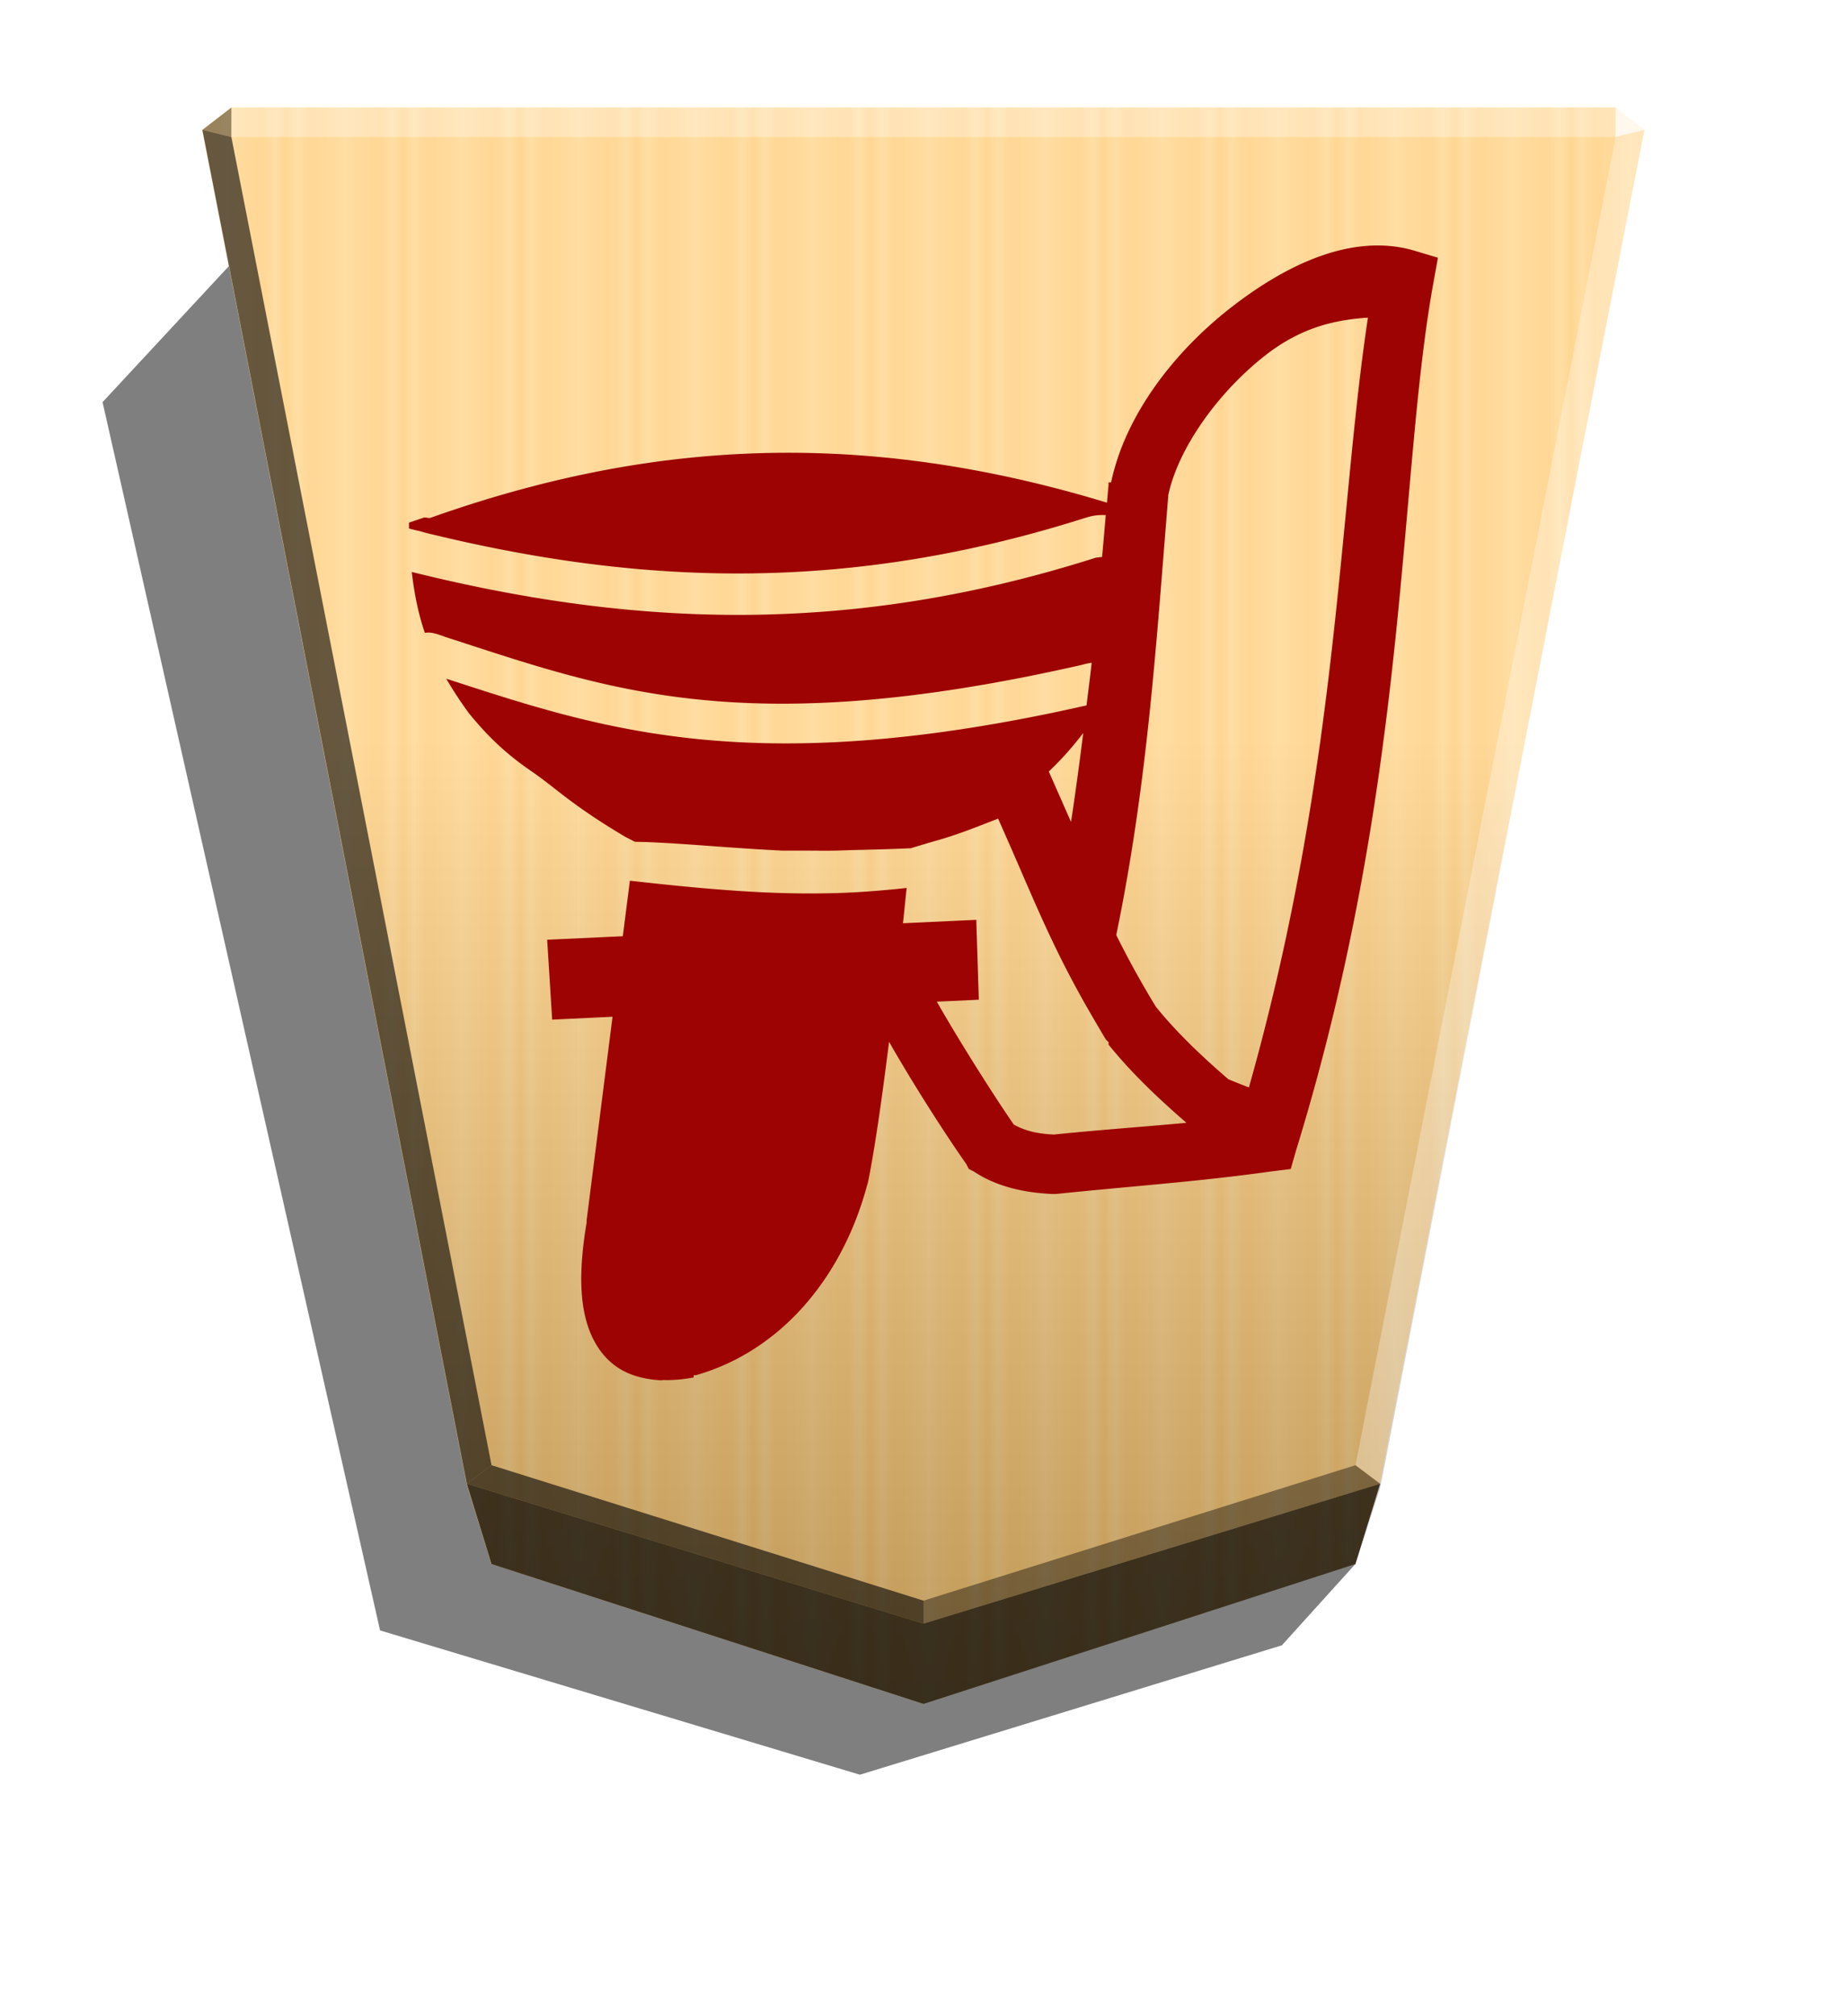 <svg xmlns="http://www.w3.org/2000/svg" width="498.898" height="544.252" viewBox="0 0 1320 1440">
    <defs>
        <linearGradient id="1_BISHOPPROMOTED_svg__a" x1="-1430.769" x2="-1409.955" y1="-77.47" y2="-77.47" gradientUnits="userSpaceOnUse" spreadMethod="reflect">
            <stop offset="0" stop-color="#ffd285"/>
            <stop offset=".232" stop-color="#ffcd79"/>
            <stop offset=".616" stop-color="#ffca73"/>
            <stop offset=".808" stop-color="#ffd386"/>
            <stop offset="1" stop-color="#ffc86e"/>
        </linearGradient>
        <linearGradient id="1_BISHOPPROMOTED_svg__b" x1="-905.02" x2="-904.556" y1="-384.47" y2="184.159" gradientUnits="userSpaceOnUse">
            <stop offset="0"/>
            <stop offset=".603" stop-color="#fff"/>
        </linearGradient>
        <filter id="1_BISHOPPROMOTED_svg__c" width="1.078" height="1.071" x="-.039" y="-.036" color-interpolation-filters="sRGB">
            <feGaussianBlur in="SourceGraphic" result="blur" stdDeviation="6"/>
            <feDiffuseLighting in="blur" lighting-color="#fff" result="diffuse" surfaceScale="4">
                <feDistantLight azimuth="235" elevation="45"/>
            </feDiffuseLighting>
            <feSpecularLighting in="blur" lighting-color="#fff" result="specular" specularExponent="25" surfaceScale="4">
                <feDistantLight azimuth="280" elevation="45"/>
            </feSpecularLighting>
            <feComposite in="diffuse" in2="SourceGraphic" k1="1.4" operator="arithmetic" result="lit"/>
            <feComposite in="lit" in2="specular" k2="1" k3="1" operator="arithmetic" result="shaded"/>
            <feComposite in="shaded" in2="SourceGraphic" operator="in"/>
        </filter>
    </defs>
    <path d="m968.624 1117.058-52.496 58.046-301.599 92.427-342.906-103.058L73.297 287.212l92.022-99.032z" opacity=".5"/>
    <path fill="url(#1_BISHOPPROMOTED_svg__a)" d="m-1220.686-340.838-153.963 49.823-8.809 28.459-94.245 482.361 10.349 7.986h493.336l10.348-7.986-94.244-482.361-8.809-28.459z" transform="translate(-1787.64 533.54)scale(-2.005)"/>
    <path fill="url(#1_BISHOPPROMOTED_svg__b)" d="m-905.02-384.47-153.963 49.823-8.809 26.778-94.245 484.042 10.349 7.986h493.336l10.349-7.986-94.244-482.219-8.809-28.601z" opacity=".25" style="mix-blend-mode:overlay" transform="translate(-1154.688 446.054)scale(-2.005)"/>
    <path d="m165.355 97.854.043-21.064-20.75 16.013zm821.025 961.863-17.664-13.248L660 1143.218v16.402z" opacity=".4"/>
    <path d="m333.62 1059.717 17.664-13.248L660 1143.218v16.402z" opacity=".6"/>
    <path d="m333.62 1059.717 17.664-13.248L165.355 97.854l-20.707-5.052z" opacity=".6"/>
    <g fill="#fff">
        <path d="m986.38 1059.717-17.664-13.248 185.93-948.615 20.707-5.052z" opacity=".3"/>
        <path d="m1154.646 97.854-.043-21.064 20.75 16.013z" opacity=".8"/>
        <path d="M1154.646 97.854H165.355l.043-21.064h989.205z" opacity=".3"/>
    </g>
    <path d="m351.283 1117.065-17.663-57.348L660 1159.62l326.38-99.903-17.663 57.348L660 1216.968z" opacity=".7"/>
    <path fill="#9b0000" d="M473.253 985.609c7.1.279 14.554-.33 22.512-1.83v-1.6h1.625c59.363-16.883 103.985-67.977 122.199-135.255 0 0 .685-2.16.889-3.259 5.382-26.928 10.347-63.363 14.914-99.593 20.186 35.353 43.812 71.226 55.163 87.279l1.828 3.563 3.551 1.778c15.875 10.564 35.027 14.999 55.274 16.045h3.657c53.235-5.516 102.757-8.895 153.347-16.045l14.262-1.778 3.55-12.481c81.296-263.606 73.019-478.527 98.074-618.738l3.55-19.619-17.833-5.354c-43.091-12.072-89.61 9.429-130.167 41.009-40.555 31.58-75.45 76.716-85.583 124.817h-1.83v1.829c-.355 4.26-.736 8.382-1.117 12.628-180.328-54.752-332.386-42.687-483.312 10.768-1.626.584-3.564-.585-5.174 0l-10.345 3.477v4.219c1.524.406 3.042.762 4.26 1.092 3.956.864 7 1.753 7.098 1.829 151.82 37.396 300.836 43.969 472.522-10.699 3.038-.94 5.58-1.448 7.912-1.65 2.312-.239 4.366-.227 6.188-.168a3654 3654 0 0 1-2.634 29.884c-1.22.149-4.669.584-4.466.534-177.056 56.417-331.518 48.976-486.785 10.734-.585-.142-1.524-.381-2.109-.534 1.83 15.654 4.659 29.854 9.335 43.44 1.22-.034 2.438-.215 3.563-.112 4.466.432 7.913 2.083 12.487 3.564 113.697 36.644 211.254 74.479 452.908 19.616 1.117-.249 3.756-1.092 7.61-1.65-1.118 10.19-2.44 20.314-3.658 30.462-239.352 54.087-347.848 16.502-457.607-19.078 4.77 8.112 10.043 16.34 16.472 25.019 14.72 17.932 27.754 29.701 44.855 41.4 17.105 11.694 27.806 23.515 66.686 46.566l3.434 1.753 3.434 1.753c27.441.38 67.63 4.559 105.334 6.296 5.58.045 11.48-.02 17.163 0 6.593.025 13.045.127 19.913.018 4.156-.065 8.522-.25 12.832-.406 13.622-.28 27.5-.66 41.843-1.296 6.286-1.955 12.687-3.825 20.043-5.933 15.814-4.56 29.112-10.16 42.39-15.194 25.065 55.773 37.745 91.783 71.483 148.35l.25.585.018-.093c1.829 3.043 3.353 5.834 5.37 9.007l1.828 1.778v1.778c17.183 21.178 36.306 39.04 55.65 55.815-30.422 2.827-61.776 5.016-94.876 8.38-13.127-.686-20.998-3-28.524-7.13-11.169-16.104-35.98-54.508-55-87.762l30.037-1.397-1.829-57.059-52.392 2.439c1.524-14.077 1.626-15.972 2.634-25.225-4.963.61-9.942 1.042-14.818 1.473h-.056c-7.506.686-14.971 1.27-22.439 1.651-7.2.407-14.424.66-21.696.737-39.074.66-80.867-2.464-138.784-9.03l-5.072 39.657-54.047 2.515 3.564 57.059 43.143-2.057-18.524 145.47v1.6c-5.883 35.149-5.883 65.095 6.49 86.37 6.291 10.837 15.39 18.808 27.692 22.806 6.185 2.006 12.759 3.172 19.82 3.434zm419.306-208.957c-3.353-1.296-8.723-3.348-14.79-5.921-18.42-15.918-36.224-32.618-51.714-51.709-11.697-19.182-20.531-35.579-28.291-51.208 22.326-108.363 28.514-207.385 37.207-314.327 7-33.027 35.26-73.159 69.536-99.853 20.277-15.783 39.358-22.11 56.562-24.912a160 160 0 0 1 16.556-1.829c-21.15 139.599-20.836 322.63-85.067 549.765zM765.457 587.068h-.018l-15.898-36.049c8.522-8.064 16.719-17.137 24.61-27.475-2.633 21.132-5.478 42.26-8.722 63.524z" enable-background="accumulate" filter="url(#1_BISHOPPROMOTED_svg__c)" opacity=".99" overflow="visible"/>
</svg>
